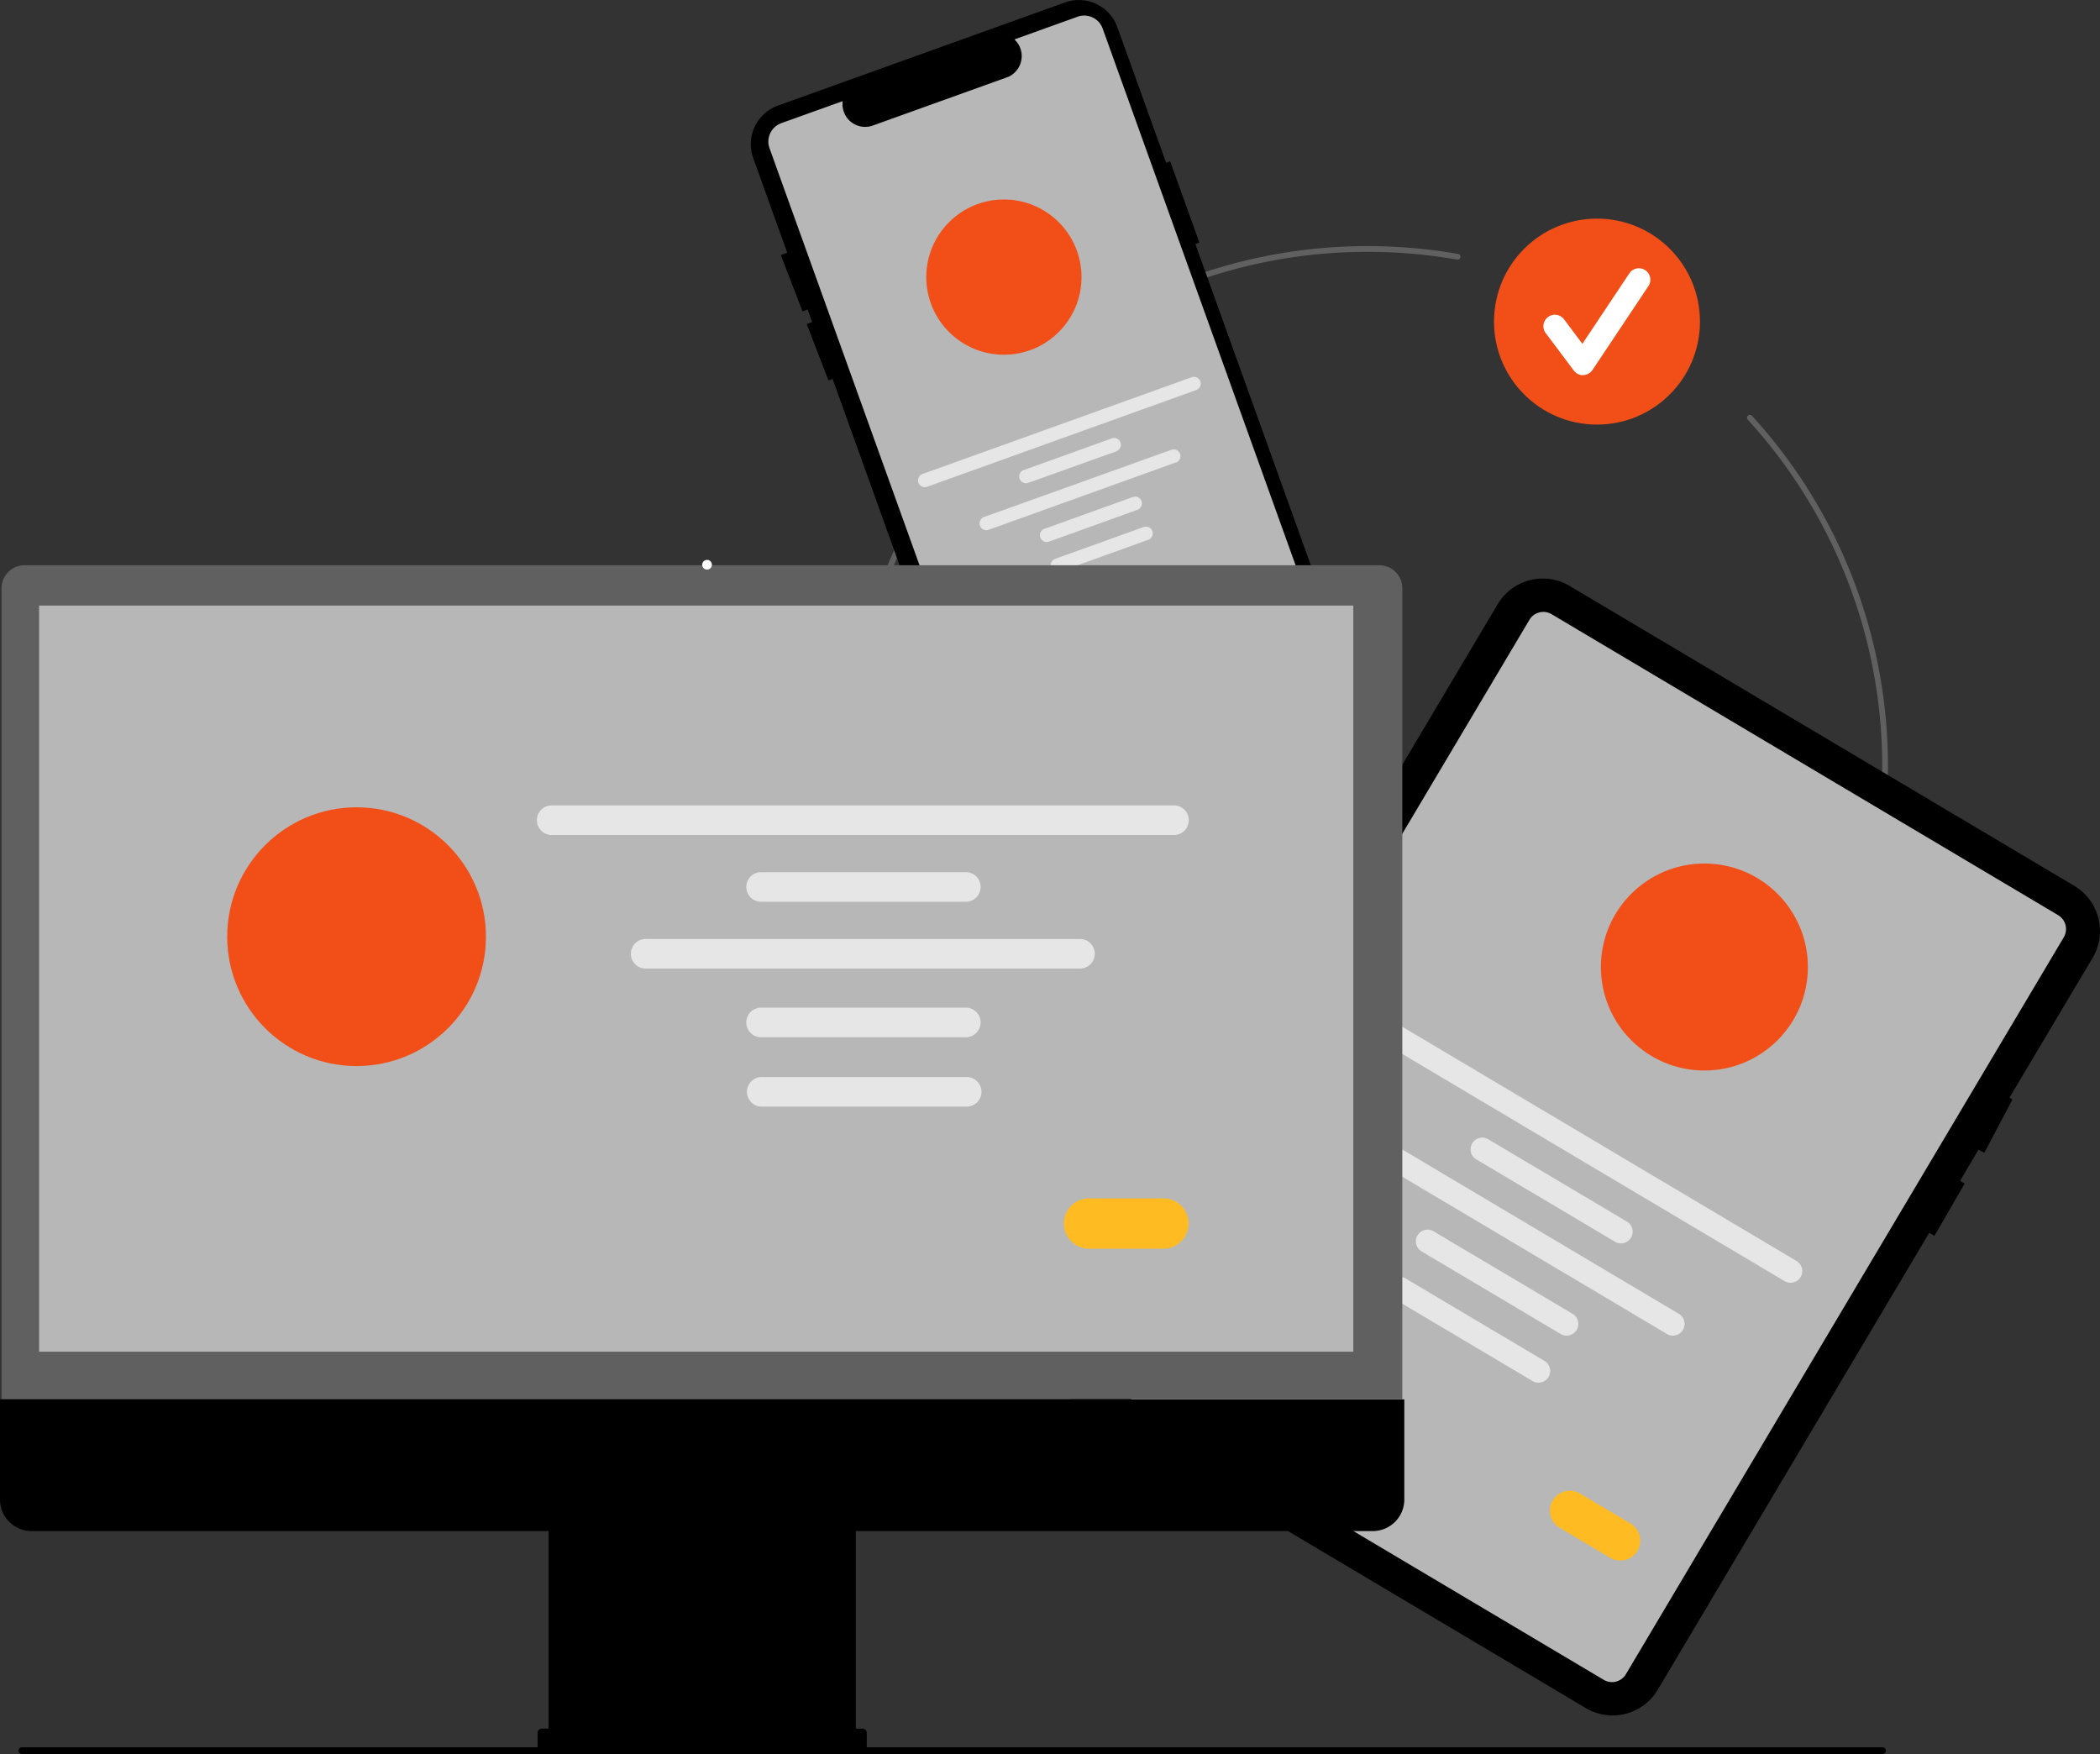<svg id="Capa_1" data-name="Capa 1" xmlns="http://www.w3.org/2000/svg" viewBox="0 0 686.63 573.5"><rect x="0" y="0" width="686.63" height="573.5" fill="#333333" stroke="none"/><defs><style>.cls-1{fill:#606060;}.cls-2{fill:#f24f18;}.cls-3{fill:#fff;}.cls-4{fill:#b7b7b7;}.cls-5{fill:#e6e6e6;}.cls-6{fill:#6c63ff;}.cls-7{fill:#ffbb21;}</style></defs><title>diseño web2</title><path class="cls-1" d="M479.53,437.88c-93.83,0-170.16-76.33-170.16-170.16S385.7,97.56,479.53,97.56a172.62,172.62,0,0,1,29.59,2.56.94.94,0,0,1-.32,1.86h0a169.79,169.79,0,0,0-29.26-2.54c-92.79,0-168.28,75.49-168.28,168.28S386.74,436,479.53,436s168.28-75.49,168.28-168.28a167.86,167.86,0,0,0-43.9-113.35.94.94,0,1,1,1.39-1.26,169.74,169.74,0,0,1,44.39,114.61C649.69,361.55,573.35,437.88,479.53,437.88Z" transform="translate(-32.39 -17.1)"/><circle class="cls-2" cx="522.16" cy="105.15" r="33.67"/><path class="cls-3" d="M550,139.77a3.72,3.72,0,0,1-3-1.49L537.78,126a3.74,3.74,0,0,1,6-4.49l6,8,15.43-23.15a3.75,3.75,0,0,1,6.24,4.15l-18.37,27.56a3.75,3.75,0,0,1-3,1.66Z" transform="translate(-32.39 -17.1)"/><path d="M475.15,241.31,423.23,96.88l1.32-.47L415,69.85l-1.32.47L397.74,26A13.39,13.39,0,0,0,380.6,17.9h0L286.74,51.63a13.4,13.4,0,0,0-8.07,17.15h0L289.78,99.7l-2.08.8,7.09,18.42,1.67-.64,1.47,4.1-1.77.68,7.1,18.42,1.35-.52,51.46,143.16a13.38,13.38,0,0,0,17.1,8.09h.05l93.85-33.74A13.42,13.42,0,0,0,475.15,241.31Z" transform="translate(-32.39 -17.1)"/><path class="cls-4" d="M368.28,287.44a6.44,6.44,0,0,1-6-4.26L284,65.57a6.41,6.41,0,0,1,3.87-8.21l20-7.18,0,.7a7.4,7.4,0,0,0,7.08,7.7,7.31,7.31,0,0,0,2.82-.43l44.32-15.93a7.47,7.47,0,0,0,4.21-5.29,7.36,7.36,0,0,0-1.74-6.43l-.47-.52,20.62-7.41a6.42,6.42,0,0,1,8.22,3.87l74.63,207.62a17.06,17.06,0,0,1-10.27,21.8l-86.79,31.19A6.51,6.51,0,0,1,368.28,287.44Z" transform="translate(-32.39 -17.1)"/><circle class="cls-2" cx="328.24" cy="90.6" r="25.38"/><path class="cls-5" d="M423.53,144.62l-87.9,31.59a2.22,2.22,0,1,1-1.51-4.17h0l87.9-31.6a2.22,2.22,0,0,1,1.5,4.18Z" transform="translate(-32.39 -17.1)"/><path class="cls-5" d="M397.43,164.65,368.51,175a2.22,2.22,0,0,1-1.51-4.17h0l28.92-10.4a2.22,2.22,0,0,1,1.5,4.18Z" transform="translate(-32.39 -17.1)"/><path class="cls-5" d="M404.3,183.78l-28.91,10.4a2.22,2.22,0,0,1-1.51-4.18h0l28.91-10.4a2.22,2.22,0,0,1,1.5,4.18Z" transform="translate(-32.39 -17.1)"/><path class="cls-5" d="M407.83,193.58,378.91,204a2.22,2.22,0,0,1-1.51-4.18h0l28.92-10.4a2.22,2.22,0,0,1,1.51,4.18Z" transform="translate(-32.39 -17.1)"/><path class="cls-5" d="M417,168.25l-61.34,22.06a2.22,2.22,0,0,1-1.51-4.18h0l61.34-22a2.22,2.22,0,0,1,1.51,4.17Z" transform="translate(-32.39 -17.1)"/><path class="cls-6" d="M404.68,217.37l-10.5,3.77a3.77,3.77,0,0,1-2.56-7.1l10.5-3.78a3.78,3.78,0,0,1,2.56,7.11Z" transform="translate(-32.39 -17.1)"/><path d="M716.62,330.25,689.41,376l1,.55-9.22,17.47-1.92-1-6,10.18,1.5.87-9.87,17.09-1.71-1-88.77,149.4a17.16,17.16,0,0,1-23.52,6l-165-98.06a17.18,17.18,0,0,1-6-23.52L522.07,214.66a17.17,17.17,0,0,1,23.52-6l165,98.06A17.18,17.18,0,0,1,716.62,330.25Z" transform="translate(-32.39 -17.1)"/><path class="cls-4" d="M556.77,566.33l-165.62-98.4a5.31,5.31,0,0,1-1.85-7.25L532.46,219.75a5.29,5.29,0,0,1,7.25-1.84l165.62,98.4a5.29,5.29,0,0,1,1.84,7.25L564,564.49A5.29,5.29,0,0,1,556.77,566.33Z" transform="translate(-32.39 -17.1)"/><path class="cls-5" d="M615.76,435.89,477.51,353.74a3.82,3.82,0,0,1,3.88-6.59l0,0,138.25,82.14a3.83,3.83,0,1,1-3.89,6.59Z" transform="translate(-32.39 -17.1)"/><path class="cls-5" d="M560.56,423.16l-45.47-27a3.82,3.82,0,1,1,3.9-6.58h0l45.48,27a3.83,3.83,0,0,1-3.91,6.58Z" transform="translate(-32.39 -17.1)"/><path class="cls-5" d="M542.68,453.25l-45.47-27a3.82,3.82,0,0,1,3.9-6.58l45.48,27a3.82,3.82,0,0,1-3.9,6.58Z" transform="translate(-32.39 -17.1)"/><path class="cls-5" d="M533.53,468.66l-45.48-27a3.82,3.82,0,1,1,3.91-6.57h0l45.47,27a3.82,3.82,0,0,1-3.88,6.58Z" transform="translate(-32.39 -17.1)"/><path class="cls-5" d="M577.25,453.14l-96.48-57.32a3.83,3.83,0,0,1,3.91-6.58l96.48,57.33a3.83,3.83,0,1,1-3.89,6.59Z" transform="translate(-32.39 -17.1)"/><path class="cls-7" d="M558.86,526.41l-16.51-9.81A6.5,6.5,0,0,1,549,505.42l16.51,9.81a6.5,6.5,0,0,1-6.64,11.18Z" transform="translate(-32.39 -17.1)"/><circle class="cls-2" cx="557.28" cy="316.17" r="33.84"/><path class="cls-1" d="M32.9,474.56h458V209.41a7.52,7.52,0,0,0-7.5-7.5H40.4a7.52,7.52,0,0,0-7.5,7.5Z" transform="translate(-32.39 -17.1)"/><rect class="cls-4" x="12.78" y="197.99" width="429.7" height="243.95"/><path d="M32.39,474.64v32.73a10.33,10.33,0,0,0,10.33,10.32H211.77v64.58h-2.25a1.34,1.34,0,0,0-1.34,1.34h0v4.49a1.34,1.34,0,0,0,1.34,1.34H314.46a1.34,1.34,0,0,0,1.34-1.34h0v-4.49a1.34,1.34,0,0,0-1.34-1.34h-2.24V517.69h169a10.32,10.32,0,0,0,10.33-10.32h0V474.64Z" transform="translate(-32.39 -17.1)"/><path class="cls-5" d="M416.46,290.1H213a4.84,4.84,0,1,1,0-9.67H416.46a4.84,4.84,0,0,1,0,9.67Z" transform="translate(-32.39 -17.1)"/><path class="cls-5" d="M348.18,311.94H281.24a4.84,4.84,0,0,1,0-9.68h66.94a4.84,4.84,0,0,1,0,9.68Z" transform="translate(-32.39 -17.1)"/><path class="cls-5" d="M348.18,356.23H281.24a4.84,4.84,0,0,1,0-9.68h66.94a4.84,4.84,0,0,1,0,9.68Z" transform="translate(-32.39 -17.1)"/><path class="cls-5" d="M348.18,378.91H281.24a4.84,4.84,0,0,1,0-9.67h67a4.84,4.84,0,1,1,0,9.67Z" transform="translate(-32.39 -17.1)"/><path class="cls-5" d="M385.72,333.77h-142a4.84,4.84,0,1,1,0-9.67h142a4.84,4.84,0,0,1,0,9.67Z" transform="translate(-32.39 -17.1)"/><path class="cls-7" d="M413.07,425.36h-24.3a8.23,8.23,0,1,1,0-16.45h24.3a8.23,8.23,0,0,1,0,16.45Z" transform="translate(-32.39 -17.1)"/><circle class="cls-2" cx="116.59" cy="306.25" r="42.3"/><path d="M648,590.6H39.47a1.12,1.12,0,0,1,0-2.23H648a1.12,1.12,0,0,1,0,2.23Z" transform="translate(-32.39 -17.1)"/><circle class="cls-3" cx="231.19" cy="184.64" r="1.59"/></svg>
